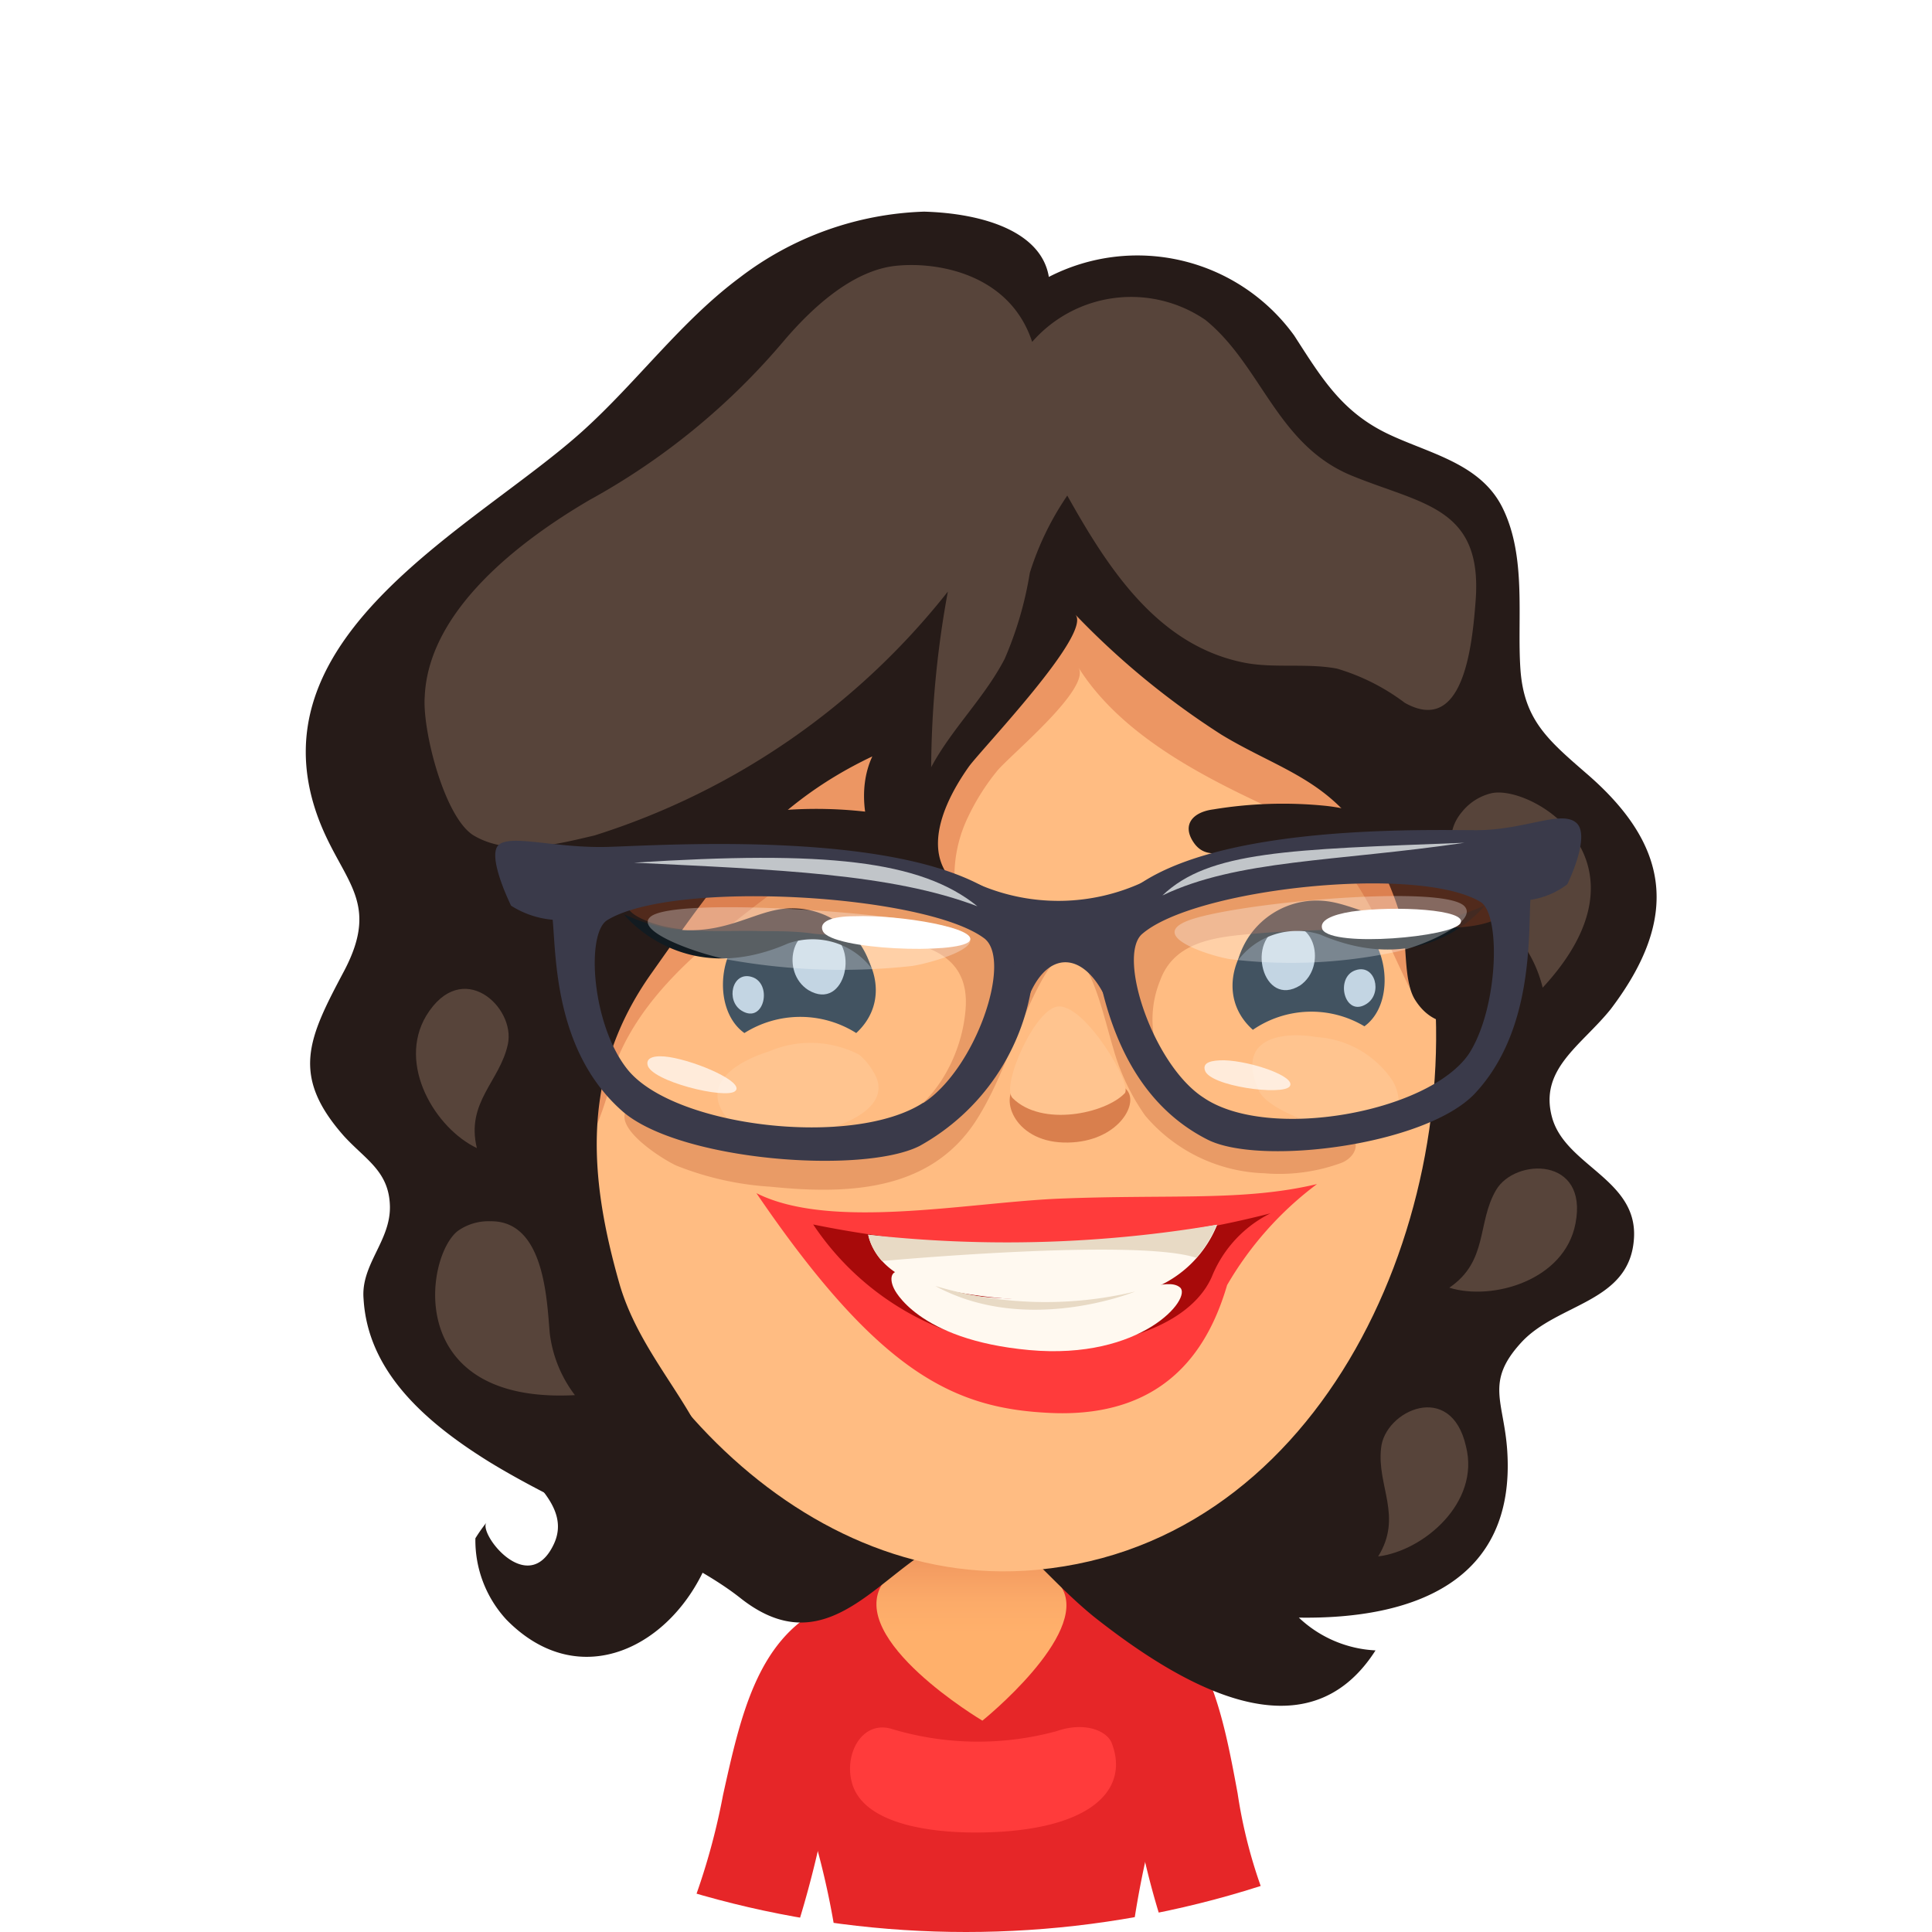 <svg id="Layer_1" data-name="Layer 1" xmlns="http://www.w3.org/2000/svg" xmlns:xlink="http://www.w3.org/1999/xlink" viewBox="0 0 66 66"><defs><style>.cls-1{fill:none;}.cls-2{clip-path:url(#clip-path);}.cls-21,.cls-22,.cls-3{fill:#fff;}.cls-4{fill:#e62628;}.cls-5{fill:url(#linear-gradient);}.cls-6{fill:#ff3b3b;}.cls-7{fill:#261b18;}.cls-8{fill:#ffbc82;}.cls-9{fill:#bf3c1b;}.cls-19,.cls-21,.cls-9{opacity:0.3;}.cls-10{fill:#57443a;}.cls-11{fill:#ffc48f;}.cls-12{fill:#b54319;opacity:0.5;}.cls-13{fill:#425361;}.cls-14{fill:#c3d5e3;}.cls-15{fill:#121b21;}.cls-16{fill:#a80a0a;}.cls-17{fill:#fff9f0;}.cls-18{fill:#e8dac5;}.cls-19{fill:#b54d26;}.cls-20{fill:#3a3a4a;}.cls-22{opacity:0.7;}.cls-23{fill:#c1c5c9;}</style><clipPath id="clip-path" transform="translate(0.18 -0.07)"><circle class="cls-1" cx="32.82" cy="33.07" r="33"/></clipPath><linearGradient id="linear-gradient" x1="33.01" y1="52.55" x2="33.01" y2="55.88" gradientUnits="userSpaceOnUse"><stop offset="0" stop-color="#e88958"/><stop offset="0.34" stop-color="#f49d62"/><stop offset="0.69" stop-color="#fcab69"/><stop offset="1" stop-color="#ffb06b"/></linearGradient></defs><g class="cls-2"><rect class="cls-3" width="66" height="66"/><path class="cls-4" d="M39,55l-1.64,3.21c.52.26,1,2.59,1.25,3.85a27.89,27.89,0,0,0,1,4h3.92a16.94,16.94,0,0,1-1.43-4.72C41.6,58.62,41.08,56,39,55Z" transform="translate(0.18 -0.07)"/><path class="cls-4" d="M29.54,58.21,27.91,55c-2.22,1.12-2.79,3.68-3.39,6.39a23,23,0,0,1-1.41,4.68H27a35.43,35.43,0,0,0,1-3.9C28.43,60.4,28.84,58.56,29.54,58.21Z" transform="translate(0.18 -0.07)"/><path class="cls-4" d="M39.4,61.84c1.08-4,1.2-6.49-1.3-7.31s-6.89-1.06-9.55.08c-2.12.9-2.8,2.37-1.36,6.85a27.51,27.51,0,0,1,1.16,4.61H38.51A32.13,32.13,0,0,1,39.4,61.84Z" transform="translate(0.18 -0.07)"/><path class="cls-5" d="M36.14,50.36c.21-3.57-6-3.7-5.95.19,0,1.73.13,3.05-.22,3.61-1.24,1.93,3.41,4.69,3.41,4.69s3.62-2.91,2.73-4.51C35.59,53.41,36.05,51.94,36.14,50.36Z" transform="translate(0.18 -0.07)"/><path class="cls-6" d="M35.91,59.21a10.22,10.22,0,0,1-5.67-.09c-1-.26-1.61.91-1.3,1.91.42,1.32,2.56,1.67,4.43,1.64,3.68-.06,5.05-1.43,4.43-3.05C37.63,59.18,36.85,58.88,35.91,59.21Z" transform="translate(0.18 -0.07)"/><path class="cls-7" d="M54,26.48c-1.3-1.13-2.12-1.82-2.24-3.55s.22-3.83-.61-5.51c-.75-1.52-2.49-1.85-3.9-2.52-1.6-.76-2.29-1.93-3.22-3.37a6.61,6.61,0,0,0-8.38-2C35.4,8,33.45,7.36,31.39,7.3a10.93,10.93,0,0,0-6.31,2.26c-2,1.49-3.49,3.55-5.35,5.23-3.61,3.26-11.26,6.92-9.08,13.11.8,2.26,2.22,2.89.92,5.35-1.21,2.28-1.84,3.55,0,5.63.74.81,1.54,1.2,1.57,2.39s-1,2-.9,3.17c.14,2.42,2,4.15,4.31,5.58,2.93,1.79,6.6,3.09,8.56,4.64,3.46,2.74,5.29-2.11,8.08-2.21,1.45-.06,2.15,1.34,4,2.85,3,2.37,7.25,4.86,9.62,1.15a4.1,4.1,0,0,1-2.62-1.12c3.88.06,7.41-1.21,7.12-5.69-.11-1.7-.77-2.35.48-3.71s3.73-1.35,3.85-3.58c.11-2-2.35-2.46-2.8-4.11s1-2.45,2-3.69C57.24,31.39,56.84,28.92,54,26.48Z" transform="translate(0.18 -0.07)"/><path class="cls-8" d="M31.35,16c-8,1.35-13.89,12.15-12.6,22.41.95,7.6,7.79,15.81,16.06,15.32,9.94-.6,15-11.68,13.93-20.71C47.58,22.77,42.61,14.15,31.35,16Z" transform="translate(0.18 -0.07)"/><path class="cls-9" d="M48.18,24.69a7.94,7.94,0,0,0-4.24-5.59C41,17.88,36.13,15.41,33,16.43A25.21,25.21,0,0,0,23.11,23c-3.42,3.57-5.92,11.87-3.28,16.35a12.07,12.07,0,0,0,1-2.9c1.28-3.39,5-5.38,7.65-7.69.78,1.85,2.39,2.17,4.13,2.55A4.66,4.66,0,0,1,32.88,28a7.73,7.73,0,0,1,1-1.59c.43-.53,3.23-2.82,2.78-3.54,1.4,2.23,4.05,3.63,6.34,4.7,3,1.38,3.63,3.49,5,6.31-.31-.63.54-3.47.54-4.35A24.51,24.51,0,0,0,48.18,24.69Z" transform="translate(0.18 -0.07)"/><path class="cls-7" d="M49.8,23.56c-.4-1.93-3.21-3.93-4.32-5.64a15.09,15.09,0,0,0-5.32-5.36c-3.94-2.16-8.85-2-13.2-1.34-5.14.79-9.19,5.21-11.14,9.65-2.22,5-2.55,9.91-1.76,17,.41,3.68.89,8.44,3,11.61.64,1,2.33,2,1.67,3.36-.88,1.83-2.59-.41-2.29-.76a5.71,5.71,0,0,0-.38.54,4,4,0,0,0,1.06,2.78c2.51,2.56,5.69.92,6.88-2,1.58-3.9-1.95-5.91-3-9.41-1.1-3.82-1.32-7.28,1.06-10.65,2.23-3.15,3.91-5.7,7.56-7.43-1.06,2.27,1,6,3.8,4.89-2.34-.85-1.64-2.93-.51-4.53.4-.57,4.26-4.58,3.64-5.21a27.23,27.23,0,0,0,5,4.11c1.78,1.08,3.46,1.48,4.71,3.25a10.6,10.6,0,0,1,1.42,3c.23.78.06,2.16.49,2.82,1.16,1.82,3.61.11,3.88-1.48.38-2.14-1-3.24-1.94-5C49.28,26.13,50.12,25.13,49.8,23.56Z" transform="translate(0.18 -0.07)"/><path class="cls-10" d="M31.64,26.2h0Z" transform="translate(0.18 -0.07)"/><path class="cls-10" d="M46,16.32C43.44,15.27,42.92,12.56,41,11a4.49,4.49,0,0,0-5.92.75c-.75-2.3-3.19-2.75-4.65-2.6s-2.83,1.39-3.82,2.55a23.5,23.5,0,0,1-6.65,5.45c-2.34,1.37-5.5,3.75-5.63,6.71C14.24,25,15,28,16,28.61c1.23.73,2.85.3,4.13,0a24.91,24.91,0,0,0,12.07-8.33,34.09,34.09,0,0,0-.57,6c.7-1.31,1.82-2.37,2.51-3.7A12.29,12.29,0,0,0,35,19.64,9.91,9.91,0,0,1,36.28,17c1.39,2.48,3.1,5.16,6.11,5.72,1,.18,2.08,0,3.1.19a7.25,7.25,0,0,1,2.32,1.17c2,1.12,2.3-1.92,2.42-3.49C50.47,17.39,48.42,17.31,46,16.32Z" transform="translate(0.18 -0.07)"/><path class="cls-10" d="M16.57,41.79a1.81,1.81,0,0,0-1.11.33c-1.12.87-1.87,5.92,4,5.61a4.35,4.35,0,0,1-.86-2.12C18.5,44.47,18.42,41.76,16.57,41.79Z" transform="translate(0.18 -0.07)"/><path class="cls-10" d="M50.76,27.17a1.84,1.84,0,0,0-1,.64c-1.19,1.42.85,3.2,1.67,4a4.42,4.42,0,0,1,1.09,2C56.52,29.49,52.14,26.85,50.76,27.17Z" transform="translate(0.18 -0.07)"/><path class="cls-10" d="M47,49.54c-.15,1.29.75,2.33-.1,3.7,1.55-.19,3.49-1.84,3-3.76C49.39,47.21,47.12,48.26,47,49.54Z" transform="translate(0.18 -0.07)"/><path class="cls-10" d="M14.38,34.77c-1,1.68.32,3.85,1.73,4.52-.38-1.57.79-2.28,1.06-3.55S15.6,32.77,14.38,34.77Z" transform="translate(0.18 -0.07)"/><path class="cls-10" d="M50.93,40.72c-.66,1.12-.26,2.43-1.6,3.34,1.49.46,3.94-.26,4.31-2.19C54.09,39.58,51.58,39.62,50.93,40.72Z" transform="translate(0.18 -0.07)"/><path class="cls-11" d="M44.82,35.5c-1.18-.2-2.81,0-2,1.82.42,1,5,2.38,4.77.23A1.56,1.56,0,0,0,47.4,37,3.38,3.38,0,0,0,44.82,35.5Z" transform="translate(0.18 -0.07)"/><path class="cls-11" d="M29.17,36.1A3.61,3.61,0,0,0,26.06,36c-1.19.37-2.63,1.3-1,2.66.85.72,5.8-.14,4.58-2A2.07,2.07,0,0,0,29.17,36.1Z" transform="translate(0.18 -0.07)"/><path class="cls-12" d="M36.27,37.3c-1-.07-1-.6-1.67-.2s-.18,1.95,1.55,2,2.54-1.2,2.21-1.73S37.35,37.37,36.27,37.3Z" transform="translate(0.18 -0.07)"/><path class="cls-11" d="M36,34.45c-.8,0-2,2.72-1.59,3.13,1,1,3.17.53,3.83-.16C38.53,37.15,36.93,34.44,36,34.45Z" transform="translate(0.18 -0.07)"/><path class="cls-13" d="M45.84,31.34c-2.7-1.16-5.16,2.18-3.22,3.91a3.53,3.53,0,0,1,3.81-.12C47.54,34.33,47.29,32,45.84,31.34Z" transform="translate(0.18 -0.07)"/><path class="cls-14" d="M46.14,33.21c-.74.23-.39,1.65.37,1.15C47.06,34,46.8,33,46.14,33.21Z" transform="translate(0.18 -0.07)"/><path class="cls-14" d="M43.61,31.73c-1.25.4-.66,2.81.63,2C45.16,33.08,44.73,31.39,43.61,31.73Z" transform="translate(0.18 -0.07)"/><path class="cls-13" d="M25.73,31.56c-1.42.66-1.61,3-.48,3.8a3.58,3.58,0,0,1,3.82,0C31,33.58,28.4,30.33,25.73,31.56Z" transform="translate(0.18 -0.07)"/><path class="cls-14" d="M25.49,33.44c-.66-.19-.89.82-.33,1.16C25.93,35.07,26.23,33.65,25.49,33.44Z" transform="translate(0.18 -0.07)"/><path class="cls-14" d="M28,31.89c-1.13-.32-1.52,1.39-.57,2C28.72,34.67,29.24,32.24,28,31.89Z" transform="translate(0.18 -0.07)"/><path class="cls-7" d="M30,27.88a15,15,0,0,0-4-.08,7,7,0,0,0-2.57.88c-.23.16-.53.43-.53.7.21.05.39-.08.59-.12a12.62,12.62,0,0,1,3.13-.09c.81,0,1.61.16,2.42.19.54,0,1.27.18,1.6-.33S30.73,28,30,27.88Z" transform="translate(0.18 -0.07)"/><path class="cls-7" d="M47.61,28.41a6.41,6.41,0,0,0-2.49-.81,14.6,14.6,0,0,0-3.85.12c-.7.09-1.08.52-.68,1.12s1,.32,1.56.3c.79,0,1.56-.17,2.35-.22a11.89,11.89,0,0,1,3,0c.2,0,.37.15.58.1C48.12,28.82,47.83,28.55,47.61,28.41Z" transform="translate(0.18 -0.07)"/><path class="cls-15" d="M45.3,30.88a2.79,2.79,0,0,0-3.19,2A2.53,2.53,0,0,1,44.93,32c3.67,1.57,5.61-1,5.61-1C47.92,32.2,46.58,31.11,45.3,30.88Z" transform="translate(0.18 -0.07)"/><path class="cls-15" d="M26.36,31.15c-1.27.24-2.6,1.35-5.23.15,0,0,2,2.58,5.61,1a2.54,2.54,0,0,1,2.84.83A2.8,2.8,0,0,0,26.36,31.15Z" transform="translate(0.18 -0.07)"/><path class="cls-6" d="M25.66,40.83c4.25,6.24,6.83,7.37,10.08,7.51,4.08.17,5.43-2.43,6-4.37a11.53,11.53,0,0,1,3.07-3.45c-2.53.6-5,.34-8.86.5C32.81,41.16,28.18,42.1,25.66,40.83Z" transform="translate(0.18 -0.07)"/><path class="cls-16" d="M27.6,41.9a9.5,9.5,0,0,0,7.62,4.23c3.25,0,5.37-1,6-2.45a4.15,4.15,0,0,1,2-2.16A34.78,34.78,0,0,1,27.6,41.9Z" transform="translate(0.18 -0.07)"/><path class="cls-17" d="M29.48,42.25s.17,1.28,2,1.75a18,18,0,0,0,7.37.21,3.92,3.92,0,0,0,2.55-2.3A37.42,37.42,0,0,1,29.48,42.25Z" transform="translate(0.18 -0.07)"/><path class="cls-17" d="M36.48,44.41c-2.31.11-4.24,0-5.4-.7-.84-.49-.91,0-.72.38,0,0,.77,1.75,4.62,2.1s5.58-1.78,5.15-2.14S38.63,44.3,36.48,44.41Z" transform="translate(0.18 -0.07)"/><path class="cls-18" d="M29.48,42.25a2.06,2.06,0,0,0,.47.9s8.66-.8,10.74-.11a4.08,4.08,0,0,0,.69-1.13A42.93,42.93,0,0,1,29.48,42.25Z" transform="translate(0.18 -0.07)"/><path class="cls-18" d="M31.77,44c3.13,1.71,6.83.19,6.83.19A13.17,13.17,0,0,1,31.77,44Z" transform="translate(0.18 -0.07)"/><path class="cls-19" d="M46.72,29a21,21,0,0,0-4.31.68,18.25,18.25,0,0,0-3.73,1,4.37,4.37,0,0,1-2.68.83c-2.21-.09-4.07-1.46-6.28-1.69a18.46,18.46,0,0,0-6.91.12c-.58.17-2.36.84-1.16,1.47s2.93.42,4.21.47c.6,0,1.19,0,1.78.09,2.1.19,5.33-.11,5.17,2.51-.11,1.8-1.27,3.65-2.73,4a18.55,18.55,0,0,1-4.32.45,7.34,7.34,0,0,1-3.13-.67c-.28-.13-1.12-.66-1.4-.28-.46.64,1.25,1.71,1.7,1.91a10.39,10.39,0,0,0,3.21.72c2.74.28,5.56.14,7.1-2.38.9-1.46,1.34-3.18,2.17-4.67,1.36-2.46,2,.87,2.44,2.32a7.48,7.48,0,0,0,1.09,2.3A5.57,5.57,0,0,0,43,40.15a6.16,6.16,0,0,0,2.66-.36c.5-.21.71-.8.1-1a5,5,0,0,0-1.34,0,11.79,11.79,0,0,1-1.69-.13,5,5,0,0,1-2-.87,3.5,3.5,0,0,1-1.28-4.22c.5-1.39,2-1.5,3.29-1.61,1.53-.13,3.08-.11,4.61-.25a17.2,17.2,0,0,1,2,.05c.88,0,2.76-.26,1.72-1.52S48.14,28.91,46.72,29Z" transform="translate(0.18 -0.07)"/><path class="cls-20" d="M20.63,29c-1.8.06-3.34-.44-3.77-.07s.42,2.08.42,2.08a3.13,3.13,0,0,0,1.42.48c.12,1.25.06,4.49,2.37,6.53,1.93,1.71,8.21,2.18,10.16,1.2a7.61,7.61,0,0,0,3.87-5.72C36.13,28.05,23.18,28.92,20.63,29Zm10.73,8.74c-2.39,1.55-8.49.84-10.09-1.12-1.23-1.51-1.45-4.67-.7-5.12,2.28-1.39,10.88-.88,12.88.63C34.41,32.88,33.16,36.58,31.36,37.75Z" transform="translate(0.18 -0.07)"/><path class="cls-20" d="M50.26,28.43c-2.3,0-14-.37-12.89,5,.46,2.22,1.47,4.44,3.7,5.57,1.79.91,7.45.2,9.13-1.57,2-2.13,1.83-5.37,1.9-6.62a2.74,2.74,0,0,0,1.26-.53s.82-1.65.31-2.1S51.9,28.43,50.26,28.43ZM50,36.07c-1.36,2-6.85,3-9.06,1.5C39.23,36.47,38,32.81,38.81,32c1.75-1.58,9.49-2.41,11.6-1.11C51.1,31.35,51,34.52,50,36.07Z" transform="translate(0.18 -0.07)"/><path class="cls-21" d="M40.33,31.55c-1.28.55,1,1.22,1.54,1.29a17.2,17.2,0,0,0,5.52-.23c1-.18,3-1.07,2.44-1.6C49,30.26,41.73,30.94,40.33,31.55Z" transform="translate(0.18 -0.07)"/><path class="cls-3" d="M46,31.21c-.69.11-1.14.31-1,.62.38.61,4.44.25,4.71-.22S47.49,31,46,31.21Z" transform="translate(0.18 -0.07)"/><path class="cls-22" d="M41.64,36.29c-.44,0-.74.07-.66.34.15.55,2.67.88,2.9.55S42.57,36.32,41.64,36.29Z" transform="translate(0.18 -0.07)"/><path class="cls-22" d="M22.68,36.18c-.46-.07-.79,0-.74.26.09.56,2.68,1.2,3,.9S23.64,36.33,22.68,36.18Z" transform="translate(0.18 -0.07)"/><path class="cls-21" d="M32.49,31.82c-1.61-.56-9.63-1.14-10.45-.43-.59.51,1.79,1.34,2.87,1.5a21.81,21.81,0,0,0,6.06.18C31.5,33,34,32.34,32.49,31.82Z" transform="translate(0.18 -0.07)"/><path class="cls-3" d="M29,31.37c-.73,0-1.23.17-1.07.51.32.65,4.61.79,5,.35S30.58,31.31,29,31.37Z" transform="translate(0.18 -0.07)"/><path class="cls-20" d="M38.88,30.2a6.86,6.86,0,0,1-5.63.08c-1.77-.62.92,1.14,1.13,2s-.09,3.71.52,2,1.84-1.77,2.63-.24.72-2.56,1-2.94S40.55,29.43,38.88,30.2Z" transform="translate(0.18 -0.07)"/><path class="cls-23" d="M21.48,29.54c4.88.24,8.78.37,11.73,1.49C31.28,29.46,28,29.12,21.48,29.54Z" transform="translate(0.18 -0.07)"/><path class="cls-23" d="M49.85,28.86c-6,.23-8.73.28-10.32,1.8C42.1,29.43,45.43,29.51,49.85,28.86Z" transform="translate(0.18 -0.07)"/></g></svg>